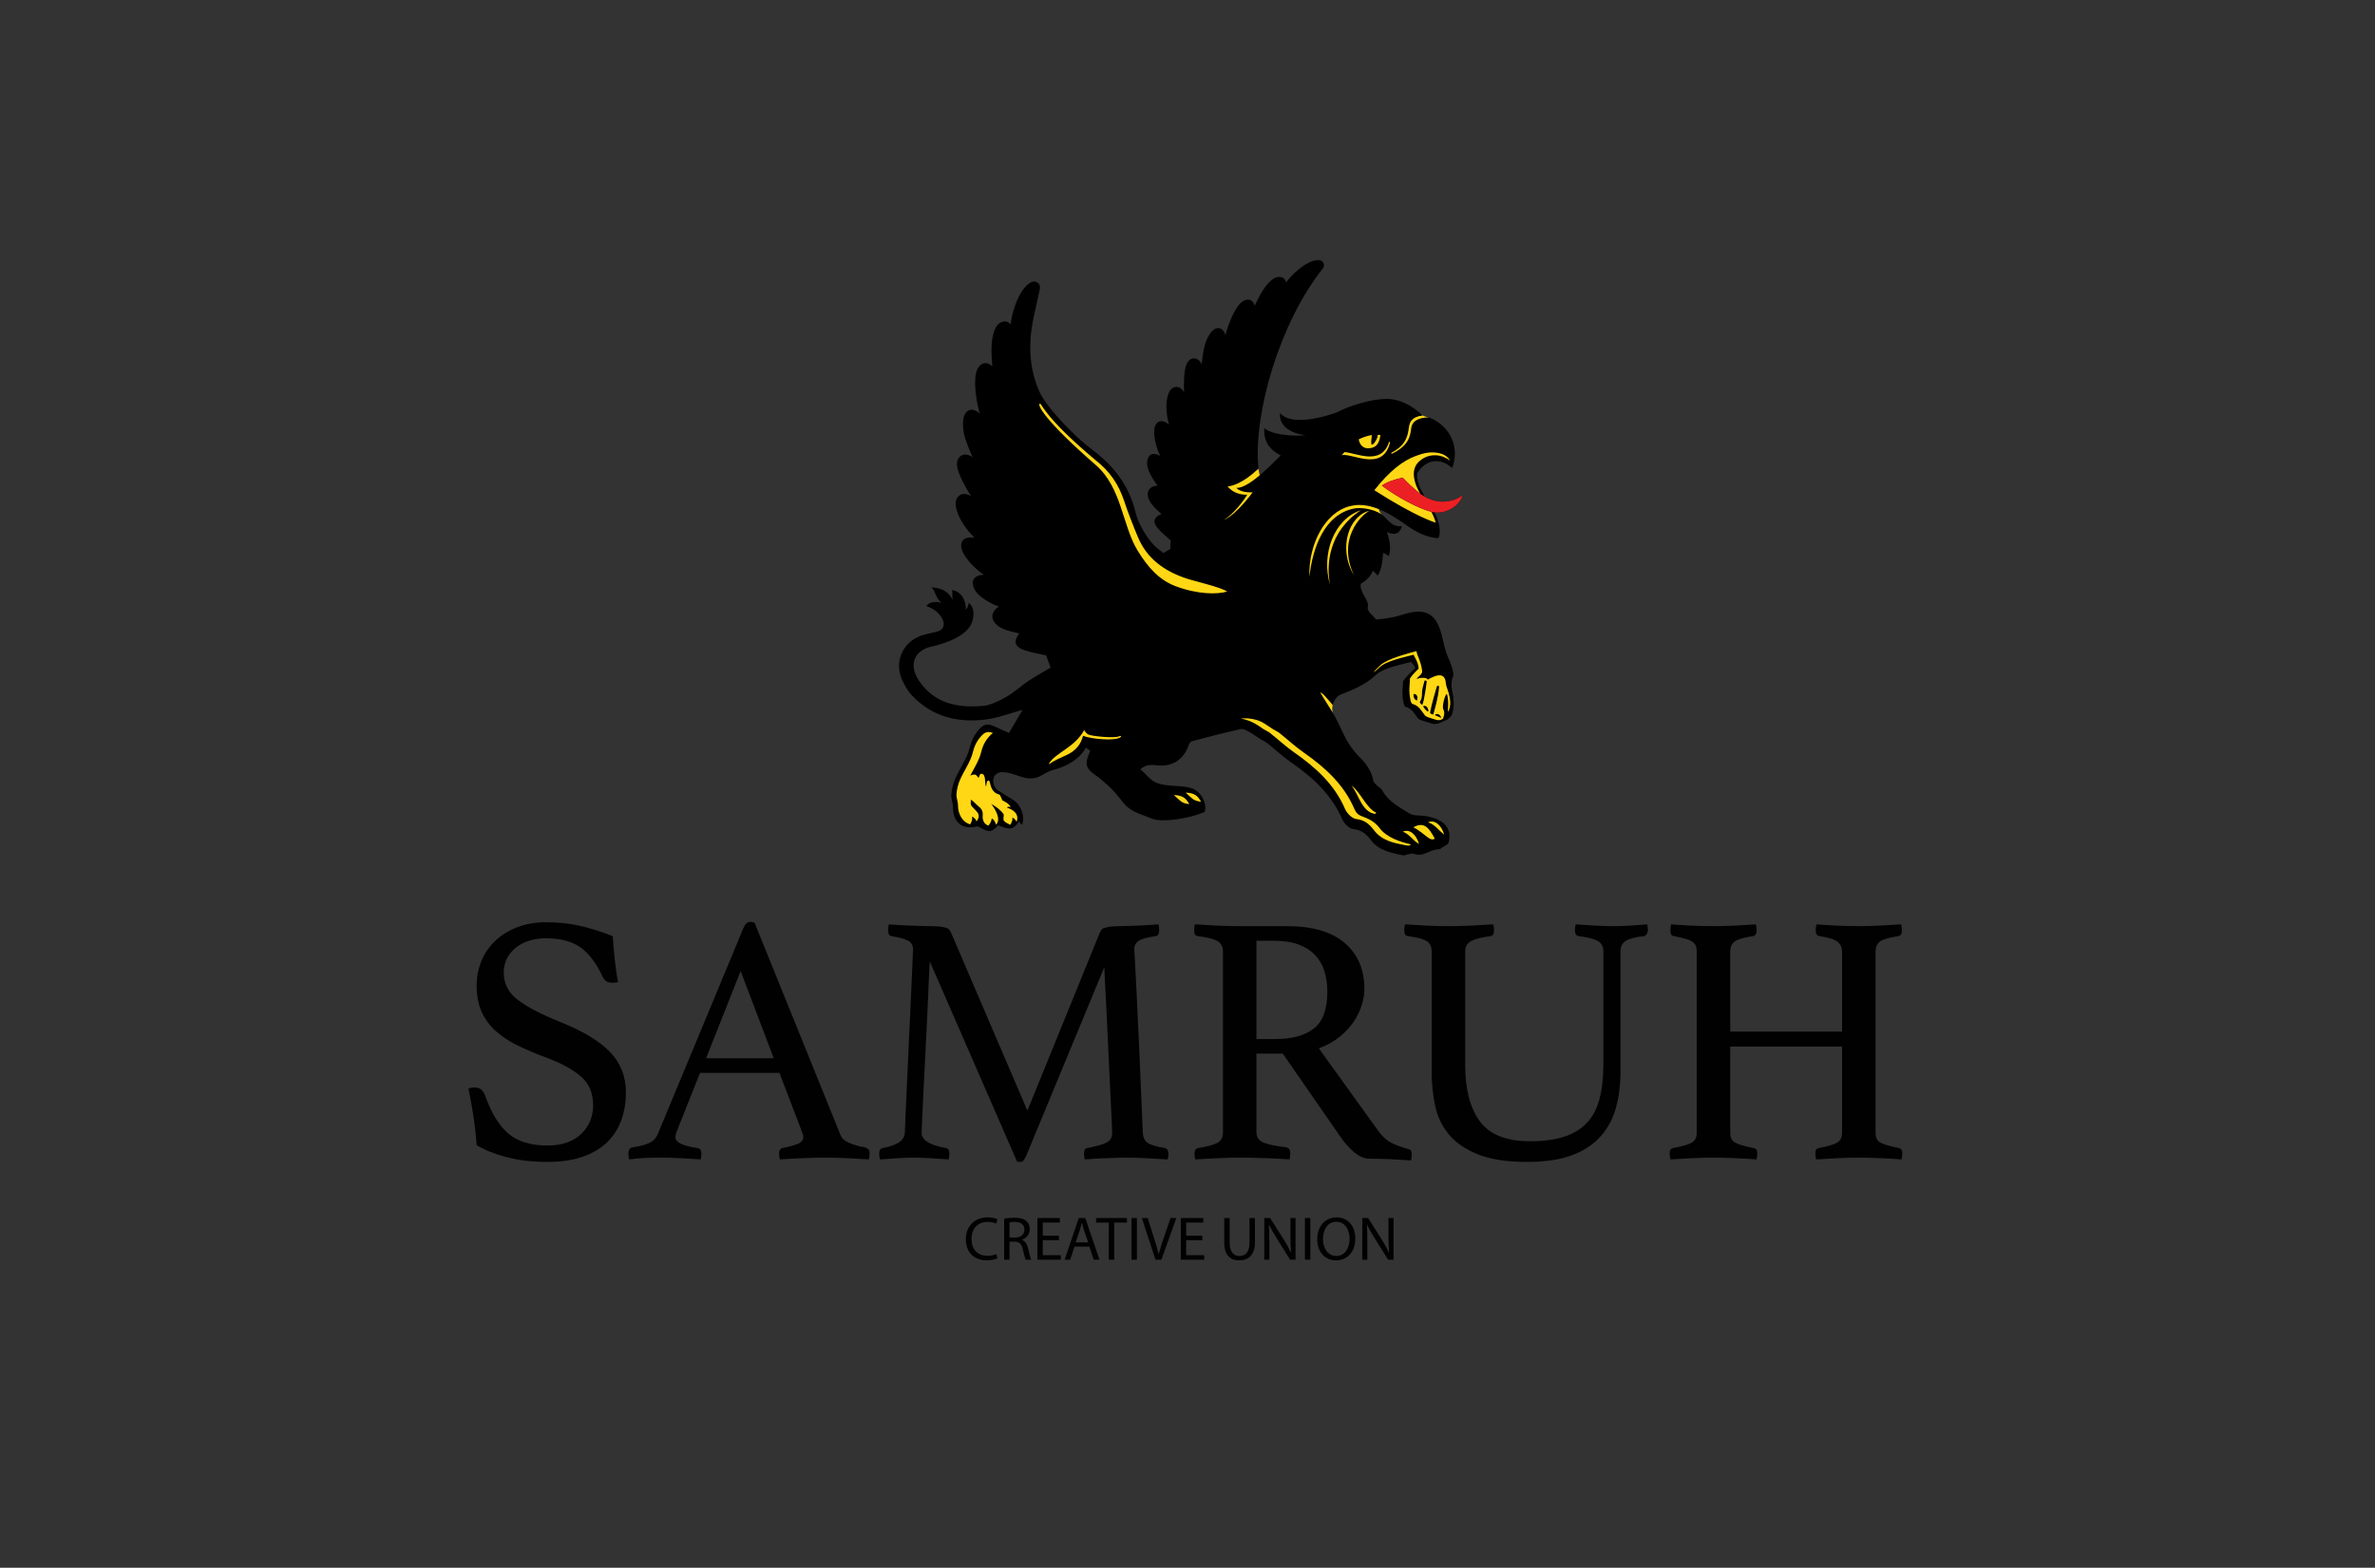 <?xml version="1.0" encoding="utf-8"?>
<!-- Generator: Adobe Illustrator 17.0.0, SVG Export Plug-In . SVG Version: 6.00 Build 0)  -->
<!DOCTYPE svg PUBLIC "-//W3C//DTD SVG 1.1//EN" "http://www.w3.org/Graphics/SVG/1.1/DTD/svg11.dtd">
<svg version="1.1" id="Layer_1" xmlns="http://www.w3.org/2000/svg" xmlns:xlink="http://www.w3.org/1999/xlink" x="0px" y="0px"
	 width="1194px" height="788.381px" viewBox="0 0 1194 788.381" enable-background="new 0 0 1194 788.381" xml:space="preserve">
<rect x="0" y="0" width="1194" height="788.381" fill="#333333" stroke="none"/>
<g>
	<path fill="#FFD715" d="M620.516,302.384c0,0-0.929,8.048-17.025,2.786c-16.096-5.262-18.573,0.619-26.311-11.763
		c-7.739-12.382-23.216-41.169-32.193-49.217c-8.977-8.048-20.739-17.954-21.668-25.692c-0.929-7.739-6.191-17.954-6.191-19.192
		c0-1.238,2.322-1.393,4.024,0c1.702,1.393,5.727,6.191,6.81,7.584c1.083,1.393,7.12,8.977,7.584,9.286
		c0.464,0.31,10.834,9.596,11.298,9.905c0.464,0.31,8.977,7.429,8.977,7.429l7.584,10.989l7.584,16.715l5.727,11.763l12.227,8.977
		l37.3,12.846L620.516,302.384z"/>
	<path fill="#FFD715" d="M682.527,216.434c-5.365,3.921-10.937,8.255-10.937,10.525c0,2.27,1.238,3.921,5.469,5.365
		c4.23,1.445,12.485,1.857,13.929,1.238c1.445-0.619,7.223-5.572,7.223-5.572l2.889-5.365l-2.683-7.842L682.527,216.434z"/>
	<path fill="#FFD715" d="M722.562,224.312c-5.365,0.583-15.683,3.678-17.541,4.504c-1.857,0.826-18.676,17.541-18.676,17.541
		l11.04,6.28l20.843,13.531l4.334-2.244c0,0-1.005-5.732-5.469-11.286c-4.162-5.179-6.5-14.793-5.107-16.572
		c1.393-1.78,8.899-6.346,10.989-5.727c2.089,0.619,6.423,2.863,6.423,2.863l0.464-4.411L722.562,224.312z"/>
	<path fill="#FFD715" d="M675.846,259.125c-1.703,2.012-10.757,19.501-10.757,19.501l1.857,16.561l5.881,1.006l12.382-8.048
		l5.185-30.877c0,0-3.018-1.78-10.138-0.619C678.168,257.887,675.846,259.125,675.846,259.125z"/>
	<path fill="#FFD715" d="M716.164,325.135l-13.001,1.857l-14.703,7.971v5.262l5.881-3.56l7.971-3.405l6.81-1.857l2.491,2.322
		l0.604,2.322l-5.03,5.649l0.619,12.717l10.314,7.867l4.003,0.619c0,0,4.024-0.217,5.34-1.85c1.316-1.633,2.167-5.579,2.167-5.579
		s0.929-2.941-1.238-12.15C726.225,334.112,716.164,325.135,716.164,325.135z"/>
	<path fill="#FFD715" d="M702.08,413.819c-0.31-0.464-32.347-34.824-32.347-34.824l-41.479-24.041l-9.751,6.095l12.691,4.635
		l23.835,17.644l17.18,19.346l6.655,11.143l7.429,2.476l6.5,6.81l16.35,4.054l17.081-4.518c0,0,3.579-4.488-3.24-9.518
		C716.45,410.355,702.08,413.819,702.08,413.819z"/>
	<polygon fill="#FFD715" points="594.927,396.794 585.382,399.993 592.811,407.525 604.626,406.081 604.265,402.16 598.435,397.259 
			"/>
	<polygon fill="#FFD715" points="543.439,362.125 521.617,386.424 533.843,383.793 544.677,374.275 569.905,370.793 	"/>
	<path fill="#FFD715" d="M504.282,369.864l-8.667-4.179l-6.191,7.584l-4.334,11.53c0,0-5.494,10.138-5.649,13.62
		c-0.155,3.482,0.31,16.251,7.971,16.87c3.173-0.464,5.107-1.006,5.107-1.006l3.328,1.548h3.25c0,0,1.702,0.696,3.56-3.405
		c1.006,1.548,2.631,2.476,2.631,2.476l3.25,0.542c0,0,2.78,0.071,3.715-4.334c0.935-4.405-4.488-8.435-4.488-8.435l-6.113-4.643
		c0,0-2.631,0.387-3.328-8.977C497.627,379.692,504.282,369.864,504.282,369.864z"/>
	<path fill="#FFD715" d="M632.68,235.615c0,0,0.217,3.776,2.075,6.562c1.857,2.786-18.573,25.847-18.573,25.847l-5.572-4.953
		l-2.941-19.346l24.592-7.688"/>
	<path fill="#FFD715" d="M715.124,208.898c0,0,1.003,0.659,3.073,0.97c-0.523,3.638-3.073,7.972-3.073,7.972l-17.958,14.355
		l1.432-4.875l8.706-17.954L715.124,208.898"/>
	<path fill="#FFD715" d="M693.645,253.398c-8.177-0.167-26.388,0.387-26.388,0.387s-16.406,25.176-10.318,37.971
		c6.088,12.795,6.294-9.596,6.294-9.596l9.435-20.12l8.519-5.469c0,0,7.198-1.568,13.563,2.224
		C692.969,257.054,692.949,255.385,693.645,253.398z"/>
	<path fill="#FFD715" d="M669.992,354.462c0,0-0.724,2.52,0.437,5.595c1.161,3.074-10.989-13.409-10.989-13.409
		s4.566-2.283,6.21-0.271C667.295,348.389,669.992,354.462,669.992,354.462"/>
	<g>
		<path fill="#000100" d="M310.734,493.86c-1.195,0.241-2.09,0.358-2.687,0.358c-1.553,0-2.687-0.296-3.403-0.896
			c-0.716-0.596-1.253-1.253-1.612-1.97c-3.106-6.806-6.805-11.758-11.104-14.864c-4.298-3.104-10.149-4.656-17.551-4.656
			c-2.865,0-5.583,0.389-8.148,1.164c-2.569,0.778-4.808,1.911-6.716,3.402c-1.911,1.494-3.434,3.314-4.567,5.462
			c-1.136,2.149-1.701,4.539-1.701,7.164c0,5.613,2.356,10.208,7.074,13.79c4.715,3.582,11.669,7.225,20.864,10.924
			c11.461,4.538,19.907,9.581,25.341,15.133c5.432,5.552,8.149,12.388,8.149,20.505c0,4.897-0.747,9.464-2.239,13.701
			c-1.494,4.239-3.822,7.941-6.984,11.104c-3.165,3.165-7.253,5.641-12.268,7.432c-5.015,1.79-11.045,2.686-18.088,2.686
			c-7.404,0-14.12-0.778-20.147-2.328c-6.03-1.55-11.134-3.582-15.312-6.089c-0.358-5.015-0.896-9.85-1.612-14.506
			c-0.716-4.656-1.553-9.312-2.507-13.969c0.834-0.358,1.85-0.538,3.044-0.538c1.433,0,2.535,0.33,3.314,0.985
			c0.775,0.657,1.46,1.701,2.06,3.134c2.983,8.596,6.833,14.926,11.551,18.983c4.715,4.061,11.311,6.089,19.789,6.089
			c3.82,0,7.164-0.538,10.029-1.612c2.865-1.075,5.252-2.566,7.164-4.478c1.908-1.908,3.341-4.058,4.298-6.447
			c0.954-2.387,1.433-4.953,1.433-7.701c0-6.207-2.121-11.104-6.357-14.685c-4.239-3.582-10.298-6.806-18.178-9.671
			c-5.135-1.909-9.791-3.909-13.969-5.999c-4.181-2.087-7.763-4.505-10.746-7.253c-2.986-2.745-5.283-5.938-6.895-9.581
			c-1.612-3.641-2.417-7.97-2.417-12.984c0-4.416,0.806-8.566,2.417-12.447c1.612-3.878,3.94-7.253,6.985-10.119
			c3.044-2.866,6.716-5.132,11.014-6.805c4.298-1.671,9.134-2.507,14.506-2.507c5.61,0,10.983,0.537,16.118,1.612
			c5.132,1.074,10.924,2.865,17.372,5.373c0.238,3.582,0.565,7.432,0.985,11.551C309.45,486.428,310.018,490.279,310.734,493.86z"/>
		<path fill="#000100" d="M391.861,539.528h-39.937l-11.462,28.834c-0.599,1.433-0.896,2.627-0.896,3.582
			c0,2.507,3.641,4.298,10.924,5.372c0.834,0.12,1.402,0.448,1.702,0.985c0.296,0.538,0.448,1.164,0.448,1.88
			c0,0.717-0.121,1.674-0.358,2.866c-3.224-0.241-6.626-0.448-10.208-0.627c-3.581-0.179-7.105-0.268-10.566-0.268
			c-2.39,0-4.835,0.059-7.342,0.179c-2.507,0.117-5.135,0.358-7.88,0.716c-0.24-0.954-0.358-1.909-0.358-2.866
			c0-0.833,0.148-1.55,0.448-2.149c0.296-0.596,0.923-0.954,1.88-1.075c3.699-0.596,6.475-1.343,8.328-2.238
			c1.85-0.895,3.193-2.297,4.029-4.209l43.161-103.871c0.834-2.029,1.97-3.044,3.403-3.044c0.476,0,1.192,0.12,2.149,0.358
			l43.34,107.095c0.716,1.673,2.328,2.986,4.835,3.94c2.507,0.957,4.953,1.612,7.343,1.97c0.716,0.241,1.281,0.568,1.701,0.985
			c0.417,0.42,0.627,1.164,0.627,2.238c0,0.717-0.121,1.674-0.358,2.866c-3.822-0.241-7.583-0.448-11.283-0.627
			c-3.702-0.179-7.164-0.268-10.387-0.268c-3.344,0-7.164,0.089-11.461,0.268c-4.298,0.179-8.18,0.386-11.641,0.627
			c-0.241-1.192-0.358-2.149-0.358-2.866c0-1.074,0.207-1.818,0.626-2.238c0.417-0.417,0.806-0.627,1.164-0.627
			c3.104-0.596,5.611-1.282,7.522-2.06c1.908-0.775,2.865-1.939,2.865-3.492c0-0.716-0.24-1.612-0.716-2.687L391.861,539.528z
			 M388.996,532.185l-16.655-43.877l-17.372,43.877H388.996z"/>
		<path fill="#000100" d="M552.862,469.146c0.238-0.476,0.507-0.954,0.806-1.433c0.296-0.476,0.806-0.834,1.522-1.075
			c0.716-0.238,1.67-0.448,2.866-0.626c1.191-0.18,2.865-0.269,5.014-0.269c0.955,0,2.209-0.028,3.762-0.089
			c1.551-0.059,3.224-0.118,5.014-0.179c1.791-0.059,3.61-0.148,5.463-0.269c1.85-0.118,3.551-0.238,5.104-0.358
			c0.238,1.195,0.359,2.149,0.359,2.866c0,1.911-0.6,2.927-1.791,3.044c-4.299,0.599-7.164,1.405-8.597,2.417
			c-1.433,1.016-2.149,2.359-2.149,4.03c0,0.12,0.09,1.701,0.269,4.746c0.178,3.045,0.447,8.121,0.805,15.223
			c0.359,7.105,0.807,16.566,1.344,28.386c0.537,11.82,1.164,26.505,1.881,44.056c0.117,2.269,0.895,3.94,2.328,5.014
			c1.432,1.075,4.356,1.97,8.775,2.687c0.596,0.12,1.043,0.448,1.343,0.985c0.296,0.538,0.448,1.164,0.448,1.88
			c0,0.717-0.121,1.674-0.359,2.866c-4.18-0.241-7.969-0.448-11.371-0.627c-3.403-0.179-6.537-0.268-9.402-0.268
			c-1.195,0-2.687,0.028-4.478,0.089c-1.791,0.059-3.671,0.118-5.642,0.179c-1.97,0.059-3.912,0.148-5.82,0.269
			c-1.911,0.118-3.581,0.238-5.014,0.358c-0.241-1.192-0.358-2.149-0.358-2.866c0-1.908,0.596-2.865,1.791-2.865
			c4.774-0.954,8.028-1.908,9.76-2.865c1.729-0.954,2.597-2.566,2.597-4.836c0-0.358-0.09-2.566-0.269-6.626
			c-0.179-4.058-0.419-9.013-0.716-14.864c-0.3-5.849-0.6-12.178-0.897-18.983c-0.299-6.806-0.598-13.222-0.894-19.252
			c-0.3-6.027-0.568-11.221-0.806-15.581c-0.241-4.357-0.358-7.013-0.358-7.97l-39.22,94.738c-0.478,1.075-0.926,1.881-1.343,2.418
			c-0.42,0.537-0.985,0.806-1.702,0.806c-0.836,0-1.374-0.062-1.612-0.179l-43.876-100.648c-0.121,1.195-0.269,4.091-0.448,8.686
			c-0.179,4.598-0.42,10.06-0.716,16.387c-0.3,6.33-0.627,13.015-0.985,20.058c-0.358,7.046-0.688,13.552-0.985,19.521
			c-0.299,5.972-0.537,10.986-0.716,15.044c-0.179,4.06-0.269,6.209-0.269,6.447c0,3.702,4.058,6.268,12.178,7.701
			c1.192,0.12,1.791,1.075,1.791,2.865c0,0.717-0.12,1.674-0.358,2.866c-3.224-0.241-6.389-0.448-9.492-0.627
			c-3.106-0.179-5.852-0.268-8.238-0.268c-1.911,0-4.477,0.089-7.701,0.268c-3.224,0.179-6.268,0.386-9.134,0.627
			c-0.241-1.192-0.358-2.149-0.358-2.866c0-1.67,0.596-2.625,1.79-2.865c3.224-0.596,5.82-1.461,7.79-2.597
			c1.97-1.133,3.073-2.835,3.313-5.104c0-1.075,0.118-4.088,0.358-9.044c0.238-4.953,0.506-10.834,0.806-17.64
			c0.297-6.805,0.627-14.028,0.985-21.669c0.358-7.64,0.686-14.714,0.985-21.222c0.296-6.506,0.537-11.879,0.716-16.118
			c0.179-4.237,0.269-6.417,0.269-6.537c0-1.909-0.747-3.314-2.239-4.209c-1.494-0.896-4.329-1.701-8.506-2.417
			c-1.195-0.118-1.791-1.133-1.791-3.044c0-0.716,0.118-1.671,0.358-2.866c1.55,0.121,3.314,0.241,5.283,0.358
			c1.97,0.12,3.94,0.21,5.91,0.269c1.97,0.061,3.851,0.121,5.641,0.179c1.791,0.061,3.224,0.089,4.298,0.089
			c2.149,0,3.82,0.089,5.015,0.269c1.192,0.179,2.149,0.389,2.865,0.626c0.716,0.241,1.223,0.599,1.522,1.075
			c0.296,0.478,0.565,0.957,0.806,1.433l38.325,89.366L552.862,469.146z"/>
		<path fill="#000100" d="M644.913,529.857H631.66v39.399c0,2.628,1.224,4.419,3.671,5.373c2.446,0.957,6.18,1.732,11.193,2.328
			c1.434,0.241,2.149,1.254,2.149,3.045c0,0.837-0.12,1.853-0.358,3.044c-3.224-0.241-7.135-0.448-11.73-0.627
			c-4.598-0.179-9.106-0.268-13.521-0.268c-3.106,0-6.688,0.089-10.744,0.268c-4.061,0.179-7.881,0.386-11.463,0.627
			c-0.24-1.192-0.357-2.149-0.357-2.866c0-1.67,0.654-2.625,1.97-2.865c4.536-0.716,7.729-1.581,9.581-2.597
			c1.85-1.013,2.775-2.714,2.775-5.104v-91.157c0-2.267-0.867-3.968-2.596-5.104c-1.732-1.133-5.104-1.998-10.119-2.597
			c-1.195-0.118-1.791-1.133-1.791-3.044c0-0.716,0.117-1.671,0.358-2.866c3.582,0.241,7.281,0.448,11.104,0.627
			c3.819,0.179,7.46,0.269,10.925,0.269h24.177c12.895,0,22.624,2.837,29.192,8.507c6.565,5.672,9.85,13.342,9.85,23.013
			c0,2.627-0.448,5.372-1.344,8.238c-0.896,2.866-2.27,5.672-4.119,8.418c-1.852,2.748-4.239,5.283-7.164,7.611
			c-2.926,2.328-6.357,4.208-10.297,5.641l29.908,41.549c2.266,3.106,4.773,5.255,7.521,6.447c2.745,1.195,5.31,2.09,7.701,2.686
			c1.074,0.241,1.611,1.075,1.611,2.507c0,0.957-0.12,2.029-0.357,3.224c-2.748-0.241-6.09-0.448-10.029-0.626
			c-3.94-0.179-7.584-0.269-10.925-0.269c-2.507,0-5.046-1.074-7.611-3.224c-2.569-2.149-4.986-4.894-7.253-8.238L644.913,529.857z
			 M641.151,522.515c8.356,0,14.804-1.76,19.342-5.283c4.537-3.52,6.807-9.699,6.807-18.536c0-3.699-0.479-7.102-1.434-10.208
			c-0.957-3.103-2.479-5.79-4.566-8.059c-2.09-2.267-4.836-4.058-8.238-5.373c-3.402-1.312-7.553-1.97-12.447-1.97h-8.954v49.429
			H641.151z"/>
		<path fill="#000100" d="M814.689,538.633c0,6.805-0.777,12.984-2.328,18.536c-1.553,5.552-4.149,10.359-7.79,14.417
			c-3.643,4.06-8.448,7.194-14.417,9.402c-5.971,2.208-13.432,3.313-22.386,3.313c-10.27,0-18.566-1.284-24.894-3.85
			c-6.33-2.566-11.193-5.938-14.596-10.119c-3.402-4.178-5.672-8.982-6.805-14.417c-1.137-5.431-1.702-10.952-1.702-16.565v-60.891
			c0-2.387-0.837-4.119-2.507-5.193c-1.674-1.075-4.836-1.909-9.492-2.507c-1.195-0.118-1.791-1.133-1.791-3.044
			c0-0.716,0.117-1.671,0.358-2.866c3.582,0.241,7.253,0.448,11.015,0.627c3.76,0.179,7.37,0.269,10.834,0.269
			c3.103,0,6.744-0.089,10.925-0.269c4.178-0.179,8.06-0.386,11.641-0.627c0.237,1.195,0.358,2.149,0.358,2.866
			c0,1.911-0.6,2.927-1.791,3.044c-4.539,0.599-7.791,1.433-9.76,2.507c-1.971,1.074-2.955,2.807-2.955,5.193v56.951
			c0,12.418,2.477,21.939,7.432,28.564c4.953,6.627,13.342,9.94,25.162,9.94c6.686,0,12.357-0.744,17.014-2.238
			c4.656-1.492,8.477-3.789,11.461-6.895c2.983-3.104,5.133-7.133,6.447-12.089c1.312-4.953,1.971-10.893,1.971-17.819v-56.413
			c0-2.387-0.896-4.119-2.687-5.193c-1.791-1.075-5.015-1.909-9.671-2.507c-1.315-0.118-1.97-1.133-1.97-3.044
			c0-0.716,0.117-1.671,0.358-2.866c3.461,0.241,6.833,0.448,10.118,0.627c3.282,0.179,6.117,0.269,8.507,0.269
			c2.865,0,5.759-0.089,8.686-0.269c2.924-0.179,5.82-0.386,8.685-0.627c0.238,1.195,0.359,2.149,0.359,2.866
			c0,0.599-0.18,1.226-0.538,1.88c-0.358,0.658-0.837,1.046-1.433,1.164c-4.418,0.478-7.494,1.285-9.223,2.417
			c-1.732,1.136-2.598,2.897-2.598,5.283V538.633z"/>
		<path fill="#000100" d="M942.915,569.615c0,2.39,0.774,4.029,2.328,4.925c1.55,0.896,4.656,1.822,9.312,2.776
			c1.191,0.241,1.791,1.075,1.791,2.507c0,0.957-0.121,2.032-0.359,3.224c-2.985-0.241-6.502-0.448-10.549-0.627
			c-4.047-0.179-7.664-0.268-10.852-0.268c-3.308,0-6.836,0.089-10.586,0.268s-7.412,0.386-10.994,0.627
			c-0.241-1.192-0.358-2.267-0.358-3.224c0-1.433,0.596-2.267,1.79-2.507c4.416-0.834,7.461-1.729,9.135-2.687
			c1.67-0.954,2.507-2.625,2.507-5.014v-43.34h-56.234v43.34c0,2.39,0.775,4.029,2.328,4.925c1.55,0.896,4.657,1.822,9.313,2.776
			c1.312,0.241,1.969,1.075,1.969,2.507c0,0.957-0.119,2.032-0.357,3.224c-3.105-0.241-6.688-0.448-10.746-0.627
			c-4.06-0.179-7.7-0.268-10.924-0.268c-3.344,0-6.867,0.089-10.566,0.268c-3.702,0.179-7.404,0.386-11.104,0.627
			c-0.24-1.192-0.357-2.267-0.357-3.224c0-1.433,0.596-2.267,1.79-2.507c4.536-0.834,7.64-1.729,9.313-2.687
			c1.67-0.954,2.507-2.625,2.507-5.014v-90.977c0-1.192-0.151-2.177-0.448-2.955c-0.299-0.775-0.867-1.46-1.701-2.06
			c-0.836-0.596-2-1.102-3.492-1.522c-1.494-0.417-3.434-0.865-5.82-1.343c-1.195-0.118-1.791-1.075-1.791-2.866
			c0-0.833,0.117-1.85,0.358-3.044c2.983,0.241,6.447,0.448,10.388,0.627c3.94,0.179,7.522,0.269,10.744,0.269
			c3.342,0,6.865-0.089,10.566-0.269c3.699-0.179,7.344-0.386,10.925-0.627c0.237,1.195,0.358,2.211,0.358,3.044
			c0,1.674-0.6,2.628-1.791,2.866c-4.656,0.716-7.731,1.612-9.223,2.686c-1.494,1.075-2.239,2.807-2.239,5.194v40.116h56.234
			v-40.116c0-2.029-0.716-3.671-2.149-4.925c-1.433-1.254-4.477-2.239-9.133-2.955c-1.316-0.118-1.971-1.075-1.971-2.866
			c0-0.833,0.117-1.85,0.358-3.044c2.983,0.241,6.47,0.448,10.457,0.627c3.987,0.179,7.575,0.269,10.765,0.269
			c3.309,0,6.775-0.089,10.404-0.269s7.295-0.386,10.997-0.627c0.238,1.195,0.358,2.211,0.358,3.044
			c0,1.674-0.599,2.628-1.791,2.866c-4.656,0.716-7.732,1.612-9.223,2.686c-1.494,1.075-2.238,2.807-2.238,5.194V569.615z"/>
	</g>
	<g>
		<path fill="#000100" d="M501.438,632.791c-0.994,0.497-2.982,0.994-5.53,0.994c-5.903,0-10.345-3.728-10.345-10.594
			c0-6.555,4.442-10.997,10.935-10.997c2.609,0,4.256,0.559,4.971,0.932l-0.653,2.206c-1.025-0.497-2.485-0.87-4.225-0.87
			c-4.908,0-8.17,3.138-8.17,8.637c0,5.126,2.951,8.419,8.046,8.419c1.647,0,3.324-0.342,4.412-0.87L501.438,632.791z"/>
		<path fill="#000100" d="M504.822,612.815c1.367-0.28,3.324-0.435,5.188-0.435c2.889,0,4.753,0.528,6.058,1.708
			c1.056,0.932,1.647,2.361,1.647,3.977c0,2.765-1.74,4.598-3.945,5.344v0.093c1.615,0.559,2.578,2.051,3.075,4.225
			c0.683,2.92,1.181,4.94,1.616,5.747h-2.796c-0.342-0.59-0.808-2.392-1.398-5.002c-0.622-2.889-1.74-3.977-4.194-4.069h-2.547
			v9.071h-2.703V612.815z M507.524,622.352h2.765c2.889,0,4.722-1.584,4.722-3.977c0-2.703-1.957-3.883-4.815-3.914
			c-1.305,0-2.237,0.124-2.672,0.249V622.352z"/>
		<path fill="#000100" d="M532.376,623.657h-8.14v7.549h9.071v2.268h-11.774v-20.939h11.308v2.268h-8.606v6.617h8.14V623.657z"/>
		<path fill="#000100" d="M540.203,626.888l-2.175,6.586h-2.796l7.114-20.939h3.262l7.145,20.939h-2.889l-2.237-6.586H540.203z
			 M547.068,624.775l-2.05-6.027c-0.466-1.367-0.777-2.609-1.087-3.821h-0.062c-0.311,1.243-0.652,2.517-1.056,3.79l-2.05,6.058
			H547.068z"/>
		<path fill="#000100" d="M557.411,614.834h-6.368v-2.299h15.503v2.299h-6.4v18.64h-2.734V614.834z"/>
		<path fill="#000100" d="M571.576,612.535v20.939h-2.702v-20.939H571.576z"/>
		<path fill="#000100" d="M580.896,633.474l-6.836-20.939h2.921l3.263,10.314c0.9,2.827,1.678,5.375,2.236,7.829h0.062
			c0.59-2.423,1.459-5.064,2.392-7.798l3.542-10.345h2.889l-7.486,20.939H580.896z"/>
		<path fill="#000100" d="M604.473,623.657h-8.14v7.549h9.071v2.268H593.63v-20.939h11.309v2.268h-8.606v6.617h8.14V623.657z"/>
		<path fill="#000100" d="M618.2,612.535v12.396c0,4.691,2.082,6.679,4.878,6.679c3.107,0,5.095-2.05,5.095-6.679v-12.396h2.734
			v12.209c0,6.431-3.387,9.071-7.922,9.071c-4.287,0-7.519-2.454-7.519-8.947v-12.333H618.2z"/>
		<path fill="#000100" d="M635.595,633.474v-20.939h2.952l6.71,10.594c1.554,2.455,2.766,4.66,3.76,6.804l0.062-0.031
			c-0.249-2.796-0.31-5.344-0.31-8.606v-8.761h2.547v20.939h-2.734l-6.648-10.625c-1.459-2.33-2.857-4.722-3.914-6.99l-0.094,0.031
			c0.156,2.641,0.219,5.157,0.219,8.637v8.947H635.595z"/>
		<path fill="#000100" d="M658.737,612.535v20.939h-2.703v-20.939H658.737z"/>
		<path fill="#000100" d="M681.353,622.787c0,7.208-4.38,11.029-9.723,11.029c-5.53,0-9.414-4.287-9.414-10.625
			c0-6.648,4.133-10.997,9.725-10.997C677.656,612.193,681.353,616.574,681.353,622.787z M665.106,623.129
			c0,4.474,2.423,8.481,6.679,8.481c4.287,0,6.711-3.946,6.711-8.699c0-4.163-2.175-8.513-6.68-8.513
			C667.343,614.399,665.106,618.531,665.106,623.129z"/>
		<path fill="#000100" d="M684.86,633.474v-20.939h2.952l6.71,10.594c1.554,2.455,2.766,4.66,3.76,6.804l0.062-0.031
			c-0.249-2.796-0.31-5.344-0.31-8.606v-8.761h2.547v20.939h-2.734l-6.648-10.625c-1.459-2.33-2.857-4.722-3.914-6.99l-0.094,0.031
			c0.156,2.641,0.219,5.157,0.219,8.637v8.947H684.86z"/>
	</g>
	<path fill="none" stroke="#FFFFFF" stroke-miterlimit="10" d="M593.693,236.037"/>
	<g>
		<path d="M715.072,354.413c0.648-1.568,0.985-3.903,1.351-5.879c0.362-1.957,0.57-3.942,0.848-5.916
			c-0.154-0.292-0.656-0.575-1.092-0.313c-0.575,2.147-1.332,4.346-1.294,6.482c0.029,1.628-0.243,3.084-1.107,4.212
			C714,353.749,714.52,354.307,715.072,354.413z"/>
		<path d="M720.542,359.348c0.89-3.328,2.508-8.355,2.945-14.016c0.04-0.516-0.938-0.736-1.132-0.081
			c-0.87,2.929-2.57,8.68-3.406,13.115C719.188,359.022,719.817,359.17,720.542,359.348z"/>
		<path d="M721.299,359.61c0.836,0.304,2.696,1.221,3.37,1.439C723.881,358.933,722.266,358.606,721.299,359.61z"/>
		<path d="M715.436,355.136c0.158,0.464,1.702,2.771,2.684,2.662C718.075,355.54,716.681,354.507,715.436,355.136z"/>
		<path d="M710.624,349.026c-0.119,2.597,1.321,3.203,1.779,3.203C713.079,350.074,712.004,348.826,710.624,349.026z"/>
		<path d="M735.409,249.019c-7.455,5.464-15.892,2.845-19.167,0.732c-1.09-2.425-4.029-5.917-3.883-11.707
			c5.848-9.077,13.878-6.459,17.719-2.618c4.386-11.956-2.522-22.161-11.804-25.561c-4.867,0.19-8.3,1.529-8.818,5.576
			c-0.466,3.641-1.072,8.697-9.825,12.793l-0.177-0.555c7.837-3.973,8.3-9.105,8.818-12.576c0.363-2.429,1.033-5.31,6.852-6.205
			c-0.807-0.838-8.778-8.833-19.121-8.293c-6.836,0.354-16.816,3.032-24.144,6.849c0,0-21.615,8.214-28.347,0.267
			c-0.766,10.055,12.896,11.177,12.896,11.177s-14.41,1.298-20.808-3.551c-0.619,9.264,5.977,12.293,8.24,13.746
			c-1.095,0.737-15.449,16.764-22.301,16.241c1.469,1.644,4.786,2.458,8.205,2.226c0,0-7.768,10.954-14.448,13.944
			c4.92-2.946,10.322-10.243,11.727-12.77c-2.035,0.223-6.865-0.359-9.869-4.141c2.182-0.098,7.709-1.589,15.107-8.554
			c0.117-0.11,0.262-0.258,0.418-0.422c-2.784-27.791,10.89-73.678,32.301-100.537c1.333-1.672,0.551-4.41-2.515-4.288
			c-5.991,0.237-13.851,8.115-15.919,11.312c-0.574-3.516-4.27-2.997-5.343-2.472c-5.154,2.524-8.433,10.077-10.448,14.156
			c-0.975-4.113-4.864-3.729-7.221-1.262c-3.8,3.976-6.755,12.92-7.443,16.005c-1.611-4.835-5.283-4.21-7.5-1.129
			c-1.103,1.535-1.998,3.308-2.593,5.102c-1.029,3.13-1.501,7.457-1.848,10.682c-2.104-4.249-6.01-3.646-7.566-0.182
			c-1.553,3.459-1.45,10.566-1.312,14.298c-2.12-3.958-6.285-3.473-7.787,0.499c-2.162,5.719-0.617,12.534,0.191,15.715
			c-3.55-3.101-7.252-2.024-7.433,3.357c-0.13,3.879,1.504,9.594,3.073,12.333c-4.391-2.219-6.373-0.149-6.622,3.32
			c-0.28,3.904,3.454,9.462,5.351,11.661c-5.531,0.272-6.291,4.912-3.275,9.037c1.366,1.868,3.741,4.055,5.16,5.238
			c-3.617,1.536-4.593,3.561-2.375,6.504c1.97,2.607,4.642,4.677,7.012,6.852c-0.253,2.247-0.241,3.633-0.013,4.033
			c-0.005,0.031-0.011,0.061-0.016,0.092c-1.039,0.616-2.24,1.328-3.684,2.184c-1.56-1.293-3.734-2.896-4.813-4.037
			c-3.224-3.41-7.658-10.19-9.153-16.389c-3.16-13.109-10.59-23.238-21.802-31.549c-8.329-6.174-22.791-20.805-26.564-29.27
			c-4.68-10.502-5.774-22.326-3.23-35.479c1.052-5.425,2.382-10.798,3.5-16.209c0.509-2.462-2.023-4.819-5.078-2.899
			c-5.969,3.752-9.366,16.39-9.601,20.861c-2.645-3.248-6.11-0.553-6.896,0.611c-3.776,5.593-2.694,15.215-2.357,20.555
			c-3.404-3.622-7.145-0.952-8.102,2.945c-1.544,6.281,0.683,17.131,1.791,20.68c-4.476-3.985-7.854-1.196-8.308,3.244
			c-0.226,2.211-0.098,4.543,0.346,6.721c0.785,3.794,2.839,8.482,4.375,11.974c-4.635-3.1-8.264-0.196-7.82,4.249
			c0.443,4.437,4.713,11.621,7.041,15.346c-4.481-2.793-8.443,0.142-7.647,5.072c1.146,7.097,6.715,13.141,9.402,15.91
			c-5.436-1.082-8.58,2.186-5.611,7.778c2.14,4.031,7.156,8.901,10.36,10.774c-5.777,0.311-6.585,3.582-4.806,7.265
			c2.002,4.145,9.066,7.623,12.288,8.753c-5.479,3.518-3.536,8.695,1.956,11.133c2.488,1.104,6.19,1.942,8.33,2.316
			c-2.787,3.685-2.596,6.323,1.39,8.023c3.828,1.628,8.139,2.118,12.083,3.077c0.727,1.992,1.592,4.359,2.243,6.141
			c-3.655,2.185-7.501,4.276-11.123,6.698c-3.846,2.572-7.27,5.838-11.276,8.083c-3.663,2.059-7.772,4.161-11.835,4.503
			c-12.557,1.054-24.23-1.241-31.94-12.683c-5.2-7.725-2.7-15.173,6.343-17.187c5.799-1.291,18.647-5.103,20.597-13.119
			c0.613-2.52,1.106-6.5-1.949-8.857c-0.131,1.746-0.992,3.157-1.426,3.346c0-6.284-3.666-9.601-7.041-9.717
			c0.618,1.235-0.143,3.828,0.611,5.237c-1.775-3.317-3.753-6.11-10.887-6.716c2.071,1.741,1.897,5.087,5.085,7.972
			c-0.89-0.58-5.982-1.431-7.553,1.537c7.39,2.211,12.161,10.823,5.517,12.72c-2.82,0.805-5.777,1.192-8.505,2.213
			c-8.891,3.315-13.153,12.795-9.522,21.533c1.276,3.068,3.063,6.152,5.333,8.547c10.044,10.593,22.873,13.727,36.837,11.996
			c6.467-0.807,12.726-3.283,18.639-4.878c-1.845,3.149-4.034,6.88-6.814,11.624c-2.421-1.088-4.957-2.224-7.498-3.349
			c-2.295-1.015-4.53-1.423-6.576,0.579c-2.842,2.782-4.572,5.766-5.578,9.942c-1.337,5.551-5.021,10.5-7.371,15.852
			c-1.092,2.488-1.743,5.291-1.986,8.005c-0.185,2.092,0.887,4.266,0.861,6.401c-0.085,7.42,4.738,11.382,11.869,9.6
			c0.512-0.127,1.218,0.243,1.753,0.535c4.739,2.576,5.594,2.484,9.118-1.153c6.001,2.599,7.886,2.207,10.585-2.18
			c0.037,0.926,0.779,1.838,1.492,1.693c1.438-4.033-0.745-9.81-4.39-12.111c-2.606-1.65-5.233-3.272-7.851-4.91
			c-2.046-1.281-3.191-5.181-1.699-7.299c1.338-1.897,3.352-2.102,5.897-1.744c5.418,0.756,10.454,4.733,16.26,2.206
			c2.417-1.047,4.628-2.771,7.129-3.403c12.527-3.166,16.258-10.52,16.6-11.328c0.732,0.547,1.5,1.12,2.224,1.662
			c-2.533,5.677-2.925,8.297,2.118,11.856c3.172,2.235,6.132,4.844,8.899,7.575c2.32,2.29,4.155,5.054,6.329,7.498
			c3.595,4.033,8.869,5.158,13.535,7.111c2.842,1.193,6.453,0.906,9.686,0.712c3.418-0.209,6.822-0.972,10.174-1.737
			c2.283-0.524,4.471-1.479,6.793-2.272c1.253-3.644-1.307-10.511-7.104-12.111c-5.261-1.453-10.815-0.479-16.279-2.262
			c-4.352-1.418-5.796-4.777-9.023-7.04c2.69-2.489,5.423-2.396,8.27-2.047c7.809,0.954,13.671-2.847,16.148-10.285
			c0.243-0.728,0.938-1.671,1.598-1.847c8.18-2.147,16.363-4.282,24.614-6.119c1.257-0.281,2.94,0.783,4.271,1.51
			c1.919,1.05,3.688,2.378,5.541,3.549c1.112,0.706,2.364,1.219,3.384,2.025c4.045,3.205,7.843,6.752,12.066,9.698
			c10.759,7.516,20.224,16.034,25.587,28.464c0.942,2.185,3.59,4.856,5.679,5.072c4.171,0.429,6.644,2.664,8.805,5.534
			c4.031,5.367,10.079,6.3,15.943,7.641c0.984,0.227,2.152-0.419,3.243-0.591c0.786-0.126,1.691-0.398,2.368-0.143
			c4.904,1.848,8.055-2.276,12.559-2.276c0.754,0,1.172-0.532,1.442-0.726c1.066-0.766,3.294-1.837,3.448-2.399
			c2.324-8.495-3.75-12.404-11.748-13.605c-2.687-0.404-5.867-0.006-7.967-1.33c-5.052-3.184-10.586-6.009-13.63-11.686
			c-0.551-1.021-1.877-1.6-2.739-2.488c-0.682-0.707-1.577-1.506-1.735-2.377c-0.84-4.689-3.498-8.359-6.685-11.564
			c-8.019-8.072-8.343-13.585-13.992-23.075c0,0-4.836-7.575-6.002-9.662c1.793,0.738,2.306,1.884,6.292,6.291
			c0.705-2.756,2.464-4.489,3.875-5.131c3.07-1.395,11.363-3.773,18.093-10.134c3.556-3.356,13.203-5.157,17.561-6.369
			c0.109,0.66,1.405,1.484,2.02,3.09c-0.016-0.003-0.031-0.005-0.047-0.008c-2.126,2.132-4.404,4.189-6.105,6.673
			c-0.162,0.237-0.039,0.667-0.052,1.003c-0.097,2.188-0.422,4.401-0.219,6.567c0.172,1.876,0.579,5.053,1.51,5.296
			c3.314,0.879,4.464,3.494,6.221,5.74c0.446,0.568,1.31,0.872,2.047,1.125c1.644,0.571,3.328,1.034,4.993,1.536
			c1.11,0.422,2.597,0.246,3.883-0.302c0.275-0.118,0.528-0.231,0.793-0.347c0.005-0.001,0.019-0.003,0.019-0.003
			c1.218-0.598,2.964-1.056,4.086-2.197c0.005-0.005,0.006-0.01,0.011-0.015c0.556-0.462,0.964-0.973,1.212-1.602
			c1.022-2.602,1.19-7.156,0.435-10.512c-0.738-3.292-0.994-6.207,0.267-8.893c0.541-1.329-1.504-7.394-2.703-9.657
			c-1.357-3.098-2.087-6.711-2.971-10.495c-3.712-15.892-13.312-12.791-22.221-10.033c-2.185,0.676-6.699,1.419-10.921,1.747
			c-1.178-1.887-4.782-3.994-4.128-6.382c0.882-3.22-4.324-7.245-3.551-11.602c3.461-1.876,5.419-4.65,6.063-6.58
			c0.436,0.669,1.687,1.106,2.358,2.541c2.276-2.918,2.587-8.971,2.82-11.561c0.407,0.378,1.746,0.698,2.822,1.658
			c1.63-4.306-0.153-9.936-0.902-12.074c6.575,3.142,7.485-3.013,7.485-3.013c-5.376,0.858-7.384-4.175-10.54-6.101
			c-4.364-2.662-10.3-3.36-13.618-2.679c-14.627,3.003-20.685,19.394-22.32,34.4c-0.547-17.013,8.252-32.655,20.277-35.592
			c3.266-0.798,10.99-2.456,25.436,7.407c3.944,2.693,10.561,8.205,19.125,8.657c1.416-2.605,0.689-8.046-1.958-12.948
			C724.696,258.323,732.901,256.258,735.409,249.019z M502.349,399.571c0.596,0.154,0.867,1.532,1.602,2.947
			c0.963,0.378,3.844,1.978,4.076,3.345c-0.757-0.203-1.363-0.295-1.826,0.246c2.896,0.949,6.409,3.1,4.881,7.159
			c-0.436-0.873-1.123-1.679-2.138-2.182c0.305,0.96-0.346,2.647-1.054,3.706c-1.064-0.635-2.434-1.077-3.167-2.014
			c-0.497-0.633-0.095-1.965-0.095-3.212c-1.604-2.335-4.019-4.023-6.299-5.292c2.164,2.753,5.073,7.902,2.426,10.434
			c-0.495-1.397-0.936-2.488-2.153-3.099c-0.212,1.512-1.015,2.825-1.636,3.527c-2.161-0.428-3.127-2.836-2.93-4.853
			c0.238-2.451-0.657-3.741-2.417-5.08c-1.208-0.918-2.081-2.277-3.57-3.08c0.155,0.938-0.446,2.234,0.574,3.416
			c2.134,2.473,5.032,3.874,2.326,7.54c-0.233-0.815-1.084-1.893-2.211-2.473c0.109,1.394-0.087,2.502-1.015,3.932
			c-3.961-1.095-6.153-5.336-6.102-9.621c0.023-1.885-0.925-3.806-0.76-5.654c0.214-2.4,0.791-4.878,1.757-7.076
			c2.072-4.731,5.33-9.104,6.512-14.009c0.893-3.69,2.419-6.327,4.931-8.785c1.624-1.592,3.388-1.456,5.2-0.762
			c-0.351,0.193-0.701,0.427-1.04,0.762c-2.51,2.458-4.039,5.095-4.928,8.785c-1.003,4.165-3.497,7.947-5.499,11.888
			c0.802-0.427,1.673-0.663,2.643-0.498c0.328,0.056,0.874,0.925,1.518,1.612c0.454-0.609,0.467-2.241,1.541-2.074
			c2.316,0.362,1.389,4.101,2.194,6.471c0.419-1.228,0.104-2.636,1.027-3.013c0.297-0.121,0.745,0.234,0.79,0.423
			C498.195,395.856,498.845,398.661,502.349,399.571z M603.794,403.196c-0.859-0.243-1.898-0.149-3.436-0.966
			c-1.169-0.621-2.62-2.208-4.314-3.638C600.491,398.747,602.207,400.168,603.794,403.196z M597.877,404.417
			c-0.859-0.242-1.895-0.15-3.433-0.966c-1.169-0.621-2.622-2.209-4.317-3.639C594.574,399.968,596.293,401.389,597.877,404.417z
			 M552.153,371.563c-2.364-0.229-5.911-0.786-7.659-1.544c-1.134,4.384-3.773,7.637-8.365,9.715
			c-2.461,1.115-6.418,2.786-8.597,4.521c-0.055-0.076-0.107-0.148-0.156-0.224c2.939-5.39,12.937-8.024,17.655-16.87
			c0,0,0.973,1.771,2.361,2.313c2.098,0.819,13.194,1.896,15.371,0.761C564.485,369.338,564.691,372.782,552.153,371.563z
			 M591.006,294.783c-8.017-3.019-13.848-9.229-19.214-18.122c-7.554-12.519-7.903-31.489-20.855-42.767
			c-25.5-22.205-29.763-30.474-28.144-30.896c0.945-0.246,1.935,6.62,27.983,28.403c6.976,5.41,11.592,12.083,14.328,20.379
			c2.048,6.203,4.461,12.295,6.98,18.328c4.542,10.876,13.308,17.062,24.072,20.697c4.785,1.618,17.224,4.324,20.806,6.683
			C611.983,298.969,602.12,298.969,591.006,294.783z M693.943,334.552c3.557-3.355,13.813-5.913,18.167-7.124
			c0.136,0.827,0.368,1.6,0.667,2.322c1.132,2.738,1.842,4.829,2.18,7.564c0.262,1.808-1.886,2.659-2.861,4.193
			c1.72-0.786,5.176-1.019,5.706,0.261c3.627-2.102,8.789-4.354,9.077,1.979c0.281,2.036,1.177,3.092,1.95,7.07
			c0.667,3.434-0.038,5.78-0.821,6.986c-0.467,0.719,0.617-4.135-0.46-8.47c-0.477-1.923-2.878,5.623-1.92,7.419
			c0.718,1.347,0.531,2.547-0.133,4.561c-0.577,0.674-2.081,1.086-3.386,0.696l0,0c-1.249-0.367-2.499-0.734-3.73-1.161
			c-0.734-0.251-1.601-0.556-2.047-1.125c-1.756-2.245-2.903-4.86-6.221-5.739c-0.929-0.244-1.336-3.419-1.51-5.296
			c-0.201-2.167,0.122-4.378,0.219-6.567c0.013-0.337-0.107-0.765,0.05-1.004c1.234-1.799,2.773-3.372,4.336-4.914
			c-0.204-3.426-2.357-6.133-2.493-6.96c-4.356,1.213-13.526,2.925-17.081,6.278C689.953,338.999,689.565,338.69,693.943,334.552z
			 M680.676,289.28c-8.321-13.966-2.211-30.201,7.811-32.412C684.163,259.102,672.18,271.125,680.676,289.28z M684.109,256.636
			c-16.169,10.671-17.516,27.429-15.391,37.62C663.961,278.675,670.783,260.884,684.109,256.636z M726.072,419.736
			c-2.86-2.264-5.187-5.523-8.197-6.169C721.233,411.997,724.614,414.823,726.072,419.736z M721.302,421.727
			c-0.389,0.341-1.213,0.747-2.7-0.099c-1.781-1.013-5.392-4.506-8.105-5.569C715.478,413.276,718.071,415.506,721.302,421.727z
			 M713.41,424.41c-3-1.586-4.978-5.135-8.197-6.168C708.574,416.672,711.952,419.499,713.41,424.41z M691.915,408.697
			c-0.213,0.201-0.428,0.405-0.638,0.608c-6.673-1.056-7.966-9.364-11.786-14.202C683.556,397.687,687.135,406.765,691.915,408.697z
			 M680.92,406.82c0.941,2.186,2.054,3.086,4.033,3.785c3.796,1.34,6.478,2.979,8.641,5.848c3.565,4.748,10.519,7,15.718,8.158
			c-0.472,0.566-0.851,0.804-2.673,0.456c-5.911-1.129-11.914-2.273-15.946-7.641c-2.16-2.869-4.631-5.103-8.806-5.534
			c-2.088-0.214-4.734-2.884-5.679-5.07c-5.361-12.43-14.822-20.949-25.584-28.463c-4.222-2.946-8.021-6.494-12.064-9.7
			c-1.02-0.805-2.273-1.319-3.385-2.024c-1.852-1.17-5.415-4.209-11.35-5.314c4.946-0.524,9.189,1.038,10.516,1.765
			c1.92,1.049,3.69,2.379,5.545,3.549c1.11,0.705,2.362,1.219,3.384,2.024c4.044,3.206,7.842,6.754,12.063,9.7
			C666.094,385.872,675.557,394.391,680.92,406.82z M689.695,218.787c-0.197,1.4-0.572,4.488-0.111,4.766
			c0.678,0.409,2.374-1.931,2.87-3.723c0.12-0.431,0.201-0.822,0.257-1.18c0.429,0.023,0.858,0.06,1.288,0.124
			c-0.393,2.136-0.789,6.354-5.761,6.651c-3.766,0.225-4.855-2.775-5.159-4.483C685.166,219.904,687.402,219.113,689.695,218.787z
			 M674.47,228.941c0,0,0.544-0.638,1.491-1.578c5.913,0.362,18.619,7.176,22.413-5.278c0.155,0.13,0.311,0.247,0.469,0.387
			C695.101,237.826,679.321,227.427,674.47,228.941z M721.763,262.843c0,0-9.645-2.753-30.833-16.319
			c7.556-9.621,14.378-14.877,20.889-17.262c3.627-1.329,6.738-2.15,10.663-1.571c3.238,0.477,5.283,1.8,6.549,3.938
			c-2.226-1.658-4.844-2.575-6.867-2.68c-4.381-0.229-7.161,1.656-8.868,3.248c-6.11,5.695,0.781,16.143,0.781,16.143
			s-3.637-2.585-8.874-8.113c-3.579,0.669-7.914,2.124-10.454,3.975c7.748,5.946,18.804,11.678,24.86,13.183
			C721.408,260.738,721.763,262.843,721.763,262.843z"/>
	</g>
	<g>
		<path fill="#EC2024" d="M721.148,257.669c3.548,0.654,11.753-1.412,14.262-8.65c-7.455,5.464-15.892,2.845-19.167,0.732
			l-2.167-1.412c0,0-3.637-2.585-8.874-8.113c-3.579,0.669-7.914,2.124-10.454,3.975c7.748,5.946,18.804,11.678,24.86,13.183
			L721.148,257.669z"/>
	</g>
</g>
</svg>
